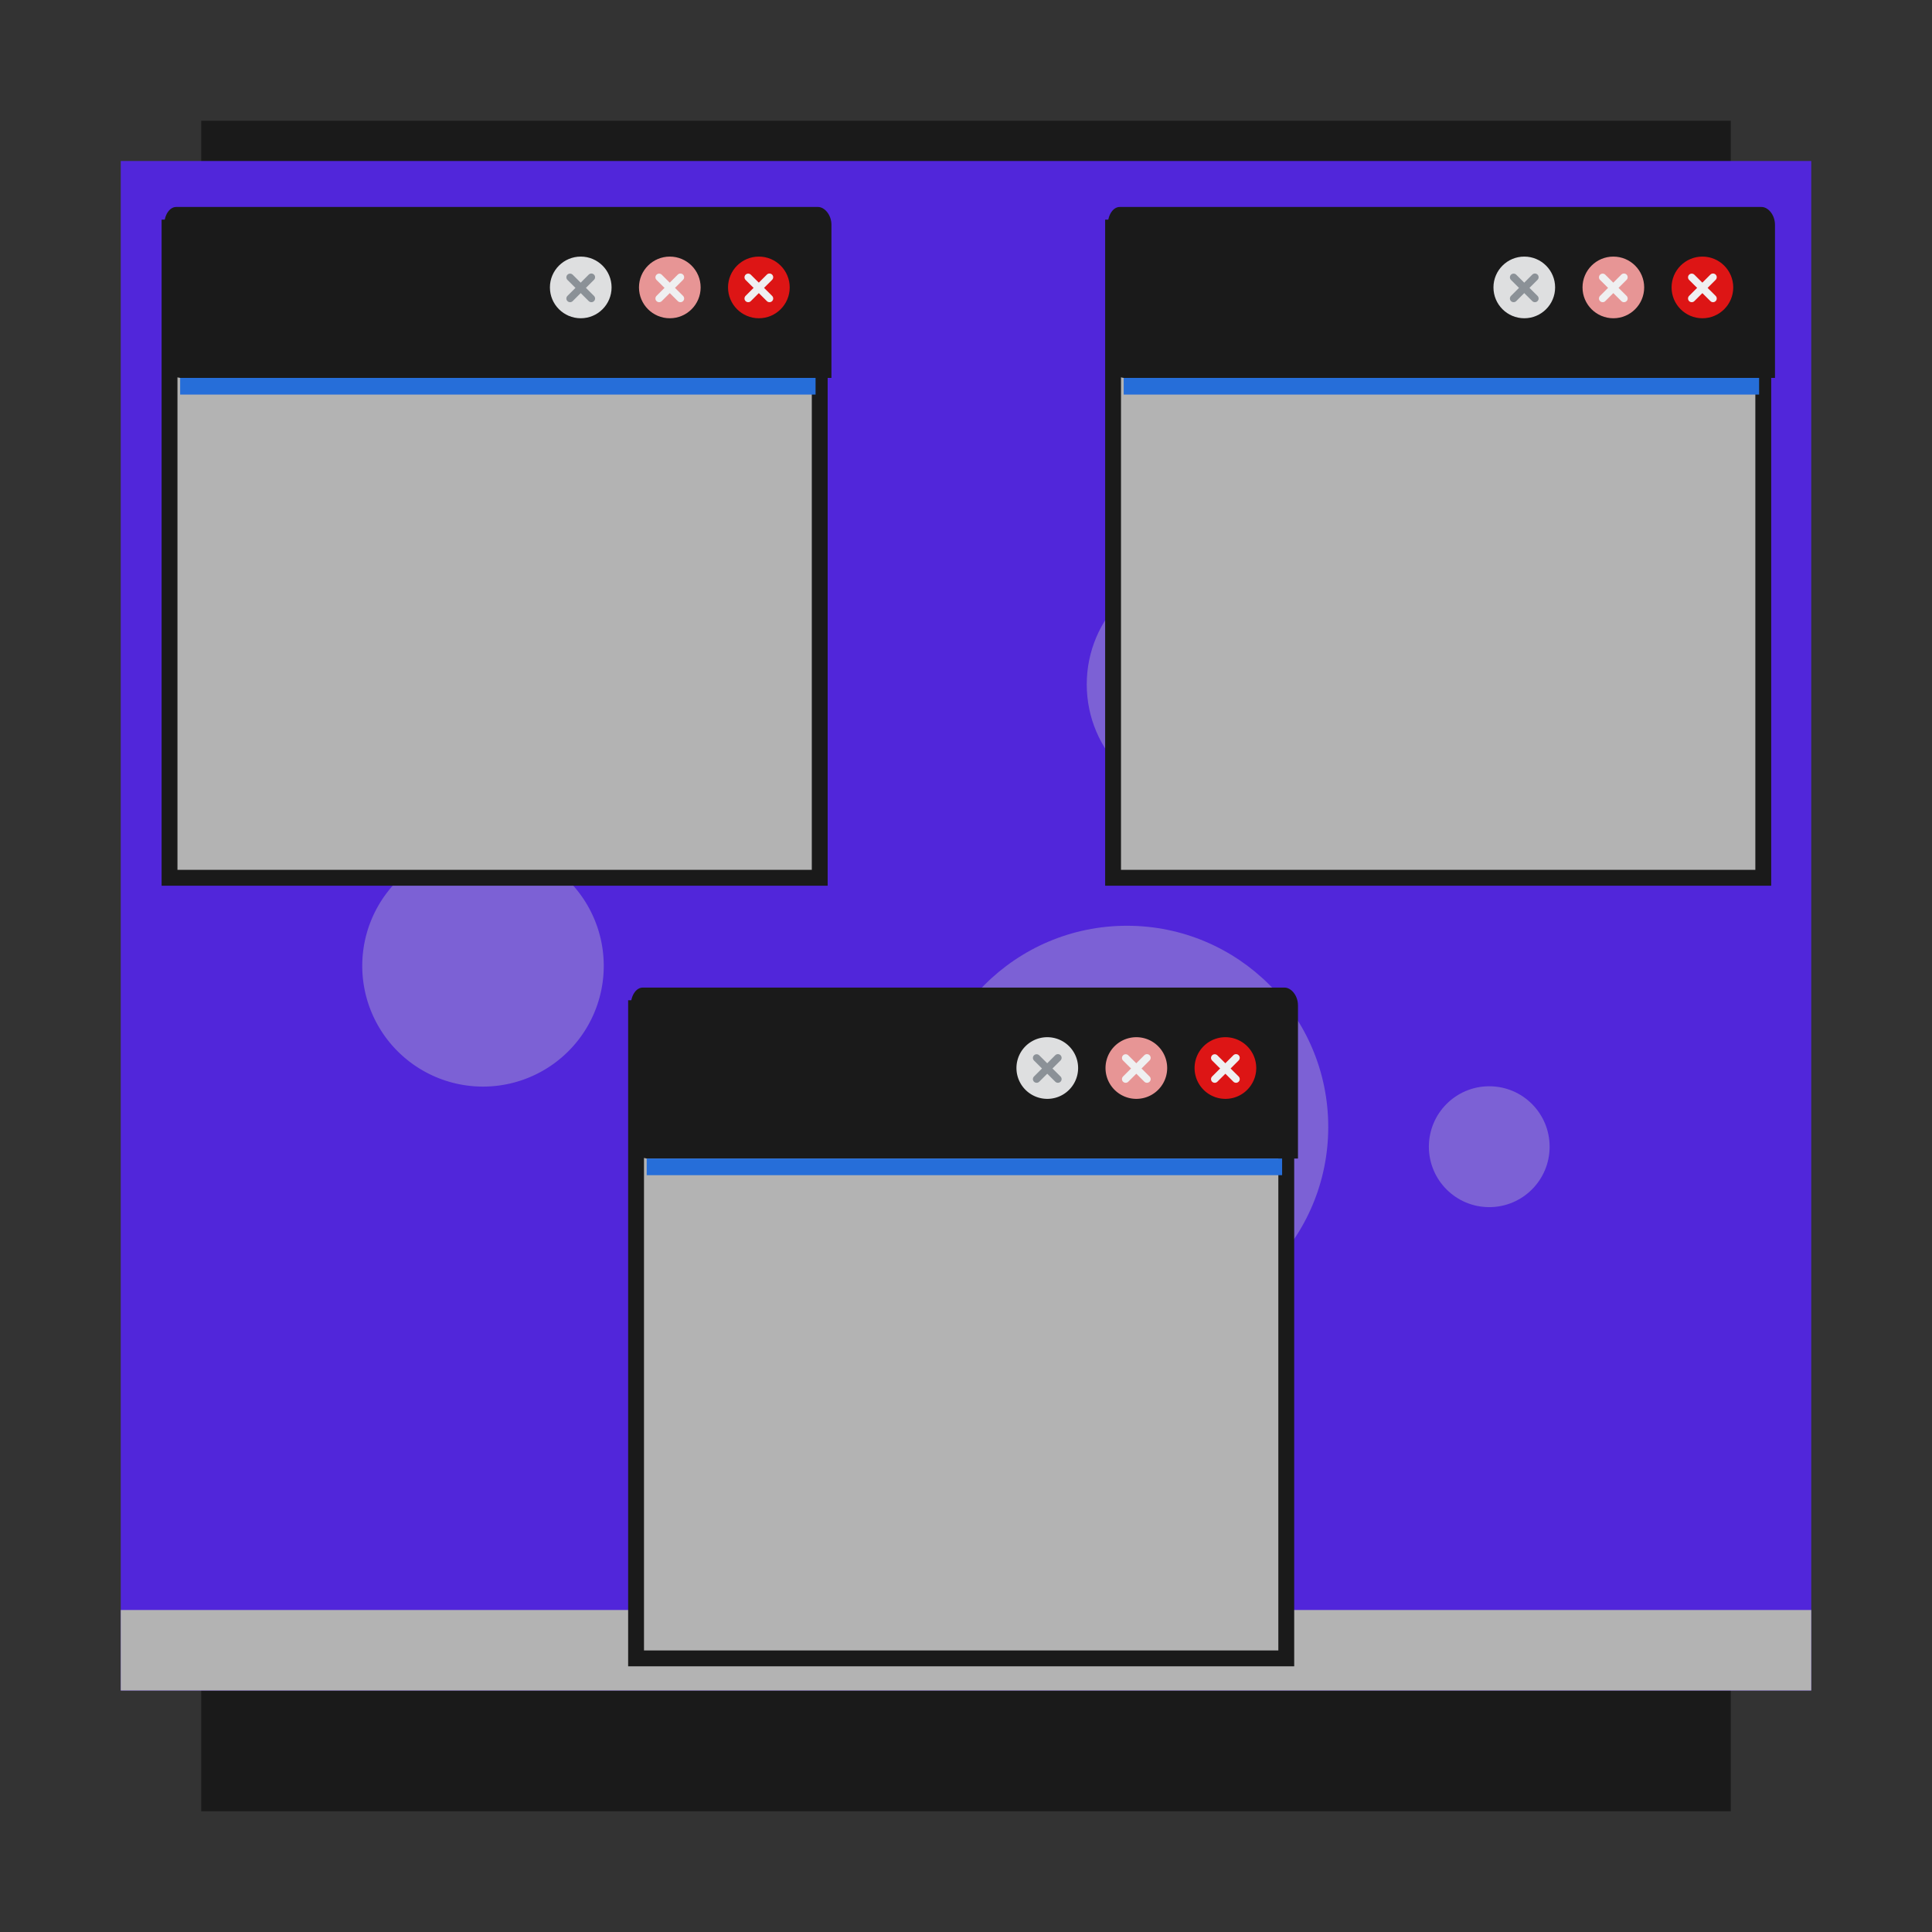 <?xml version="1.0" encoding="UTF-8" standalone="no"?>
<!-- Created with Inkscape (http://www.inkscape.org/) -->

<svg
   xmlns:dc="http://purl.org/dc/elements/1.1/"
   xmlns:cc="http://creativecommons.org/ns#"
   xmlns:rdf="http://www.w3.org/1999/02/22-rdf-syntax-ns#"
   xmlns:svg="http://www.w3.org/2000/svg"
   xmlns="http://www.w3.org/2000/svg"
   xmlns:xlink="http://www.w3.org/1999/xlink"
   xmlns:sodipodi="http://sodipodi.sourceforge.net/DTD/sodipodi-0.dtd"
   xmlns:inkscape="http://www.inkscape.org/namespaces/inkscape"
   width="48px"
   height="48px"
   id="svg3039"
   version="1.1"
   inkscape:version="0.48.5 r10040"
   sodipodi:docname="workspace-switcher-top-left.svg">
  <rect width="100%" height="100%" fill="#333333" stroke="none"/>
  <defs
     id="defs3041">
    <linearGradient
       id="linearGradient3922">
      <stop
         style="stop-color:#1f705f;stop-opacity:1;"
         offset="0"
         id="stop3924" />
      <stop
         style="stop-color:#36c4a8;stop-opacity:1;"
         offset="1"
         id="stop3926" />
    </linearGradient>
    <linearGradient
       id="linearGradient4104">
      <stop
         id="stop4106"
         offset="0"
         style="stop-color:#ffffff;stop-opacity:1;" />
      <stop
         id="stop4108"
         offset="1"
         style="stop-color:#000000;stop-opacity:1;" />
    </linearGradient>
    <linearGradient
       id="linearGradient3938">
      <stop
         style="stop-color:#ed3c3c;stop-opacity:1;"
         offset="0"
         id="stop3940" />
      <stop
         style="stop-color:#bf5f5f;stop-opacity:1;"
         offset="1"
         id="stop3942" />
    </linearGradient>
    <linearGradient
       id="linearGradient3824">
      <stop
         style="stop-color:#ebebeb;stop-opacity:1;"
         offset="0"
         id="stop3826" />
      <stop
         style="stop-color:#bebebe;stop-opacity:1;"
         offset="1"
         id="stop3830" />
    </linearGradient>
    <linearGradient
       id="linearGradient4279">
      <stop
         style="stop-color:#f9f9f9;stop-opacity:1;"
         offset="0"
         id="stop4281" />
      <stop
         id="stop4283"
         offset="0.362"
         style="stop-color:#c4c4c4;stop-opacity:1;" />
      <stop
         style="stop-color:#565656;stop-opacity:1;"
         offset="1"
         id="stop4285" />
    </linearGradient>
    <linearGradient
       id="linearGradient4239">
      <stop
         style="stop-color:#505050;stop-opacity:1;"
         offset="0"
         id="stop4241" />
      <stop
         style="stop-color:#ffffff;stop-opacity:0.154;"
         offset="1"
         id="stop4243" />
    </linearGradient>
    <linearGradient
       id="linearGradient4223">
      <stop
         id="stop4227"
         offset="0"
         style="stop-color:#e9e9e9;stop-opacity:0;" />
      <stop
         style="stop-color:#929292;stop-opacity:1"
         offset="1"
         id="stop4229" />
    </linearGradient>
    <linearGradient
       id="linearGradient4169">
      <stop
         id="stop4171"
         offset="0"
         style="stop-color:#f9f9f9;stop-opacity:1;" />
      <stop
         style="stop-color:#c4c4c4;stop-opacity:1;"
         offset="0.716"
         id="stop4175" />
      <stop
         id="stop4173"
         offset="1"
         style="stop-color:#565656;stop-opacity:1;" />
    </linearGradient>
    <linearGradient
       id="linearGradient4153">
      <stop
         style="stop-color:#ffffff;stop-opacity:1;"
         offset="0"
         id="stop4155" />
      <stop
         style="stop-color:#000000;stop-opacity:1;"
         offset="1"
         id="stop4157" />
    </linearGradient>
    <linearGradient
       id="linearGradient4145">
      <stop
         id="stop4147"
         offset="0"
         style="stop-color:#6b6b6b;stop-opacity:1;" />
      <stop
         id="stop4149"
         offset="1"
         style="stop-color:#464646;stop-opacity:1;" />
    </linearGradient>
    <linearGradient
       id="linearGradient4048">
      <stop
         id="stop4309"
         offset="0"
         style="stop-color:#131313;stop-opacity:1;" />
      <stop
         id="stop4054"
         offset="1"
         style="stop-color:#4c4c4c;stop-opacity:1;" />
    </linearGradient>
    <linearGradient
       id="linearGradient3886">
      <stop
         style="stop-color:#ffffff;stop-opacity:1;"
         offset="0"
         id="stop3888" />
      <stop
         style="stop-color:#c6c6c6;stop-opacity:1;"
         offset="1"
         id="stop3890" />
    </linearGradient>
    <linearGradient
       id="linearGradient3839">
      <stop
         style="stop-color:#85bcc3;stop-opacity:1;"
         offset="0"
         id="stop3841" />
      <stop
         style="stop-color:#0153fa;stop-opacity:1;"
         offset="1"
         id="stop3843" />
    </linearGradient>
    <linearGradient
       y2="17"
       x2="40"
       y1="31"
       x1="54"
       gradientTransform="matrix(0,-1,-1,0,71,73)"
       gradientUnits="userSpaceOnUse"
       id="linearGradient3029"
       xlink:href="#linearGradient4410"
       inkscape:collect="always" />
    <linearGradient
       inkscape:collect="always"
       id="linearGradient4410">
      <stop
         style="stop-color:#383e51;stop-opacity:1"
         offset="0"
         id="stop4412" />
      <stop
         style="stop-color:#655c6f;stop-opacity:0"
         offset="1"
         id="stop4414" />
    </linearGradient>
    <linearGradient
       y2="17"
       x2="40"
       y1="31"
       x1="54"
       gradientTransform="matrix(0,-1,1,0,4,78)"
       gradientUnits="userSpaceOnUse"
       id="linearGradient3028-7"
       xlink:href="#linearGradient4410-0"
       inkscape:collect="always" />
    <linearGradient
       inkscape:collect="always"
       id="linearGradient4410-0">
      <stop
         style="stop-color:#383e51;stop-opacity:1"
         offset="0"
         id="stop4412-9" />
      <stop
         style="stop-color:#655c6f;stop-opacity:0"
         offset="1"
         id="stop4414-1" />
    </linearGradient>
    <radialGradient
       inkscape:collect="always"
       xlink:href="#linearGradient3886-5"
       id="radialGradient3892-5"
       cx="24.062"
       cy="23.872"
       fx="24.062"
       fy="23.872"
       r="17.026"
       gradientTransform="matrix(1,0,0,0.999,0,0.024)"
       gradientUnits="userSpaceOnUse" />
    <linearGradient
       id="linearGradient3886-5">
      <stop
         style="stop-color:#f9f9f9;stop-opacity:1;"
         offset="0"
         id="stop3888-9" />
      <stop
         style="stop-color:#afafaf;stop-opacity:1;"
         offset="1"
         id="stop3890-3" />
    </linearGradient>
    <radialGradient
       inkscape:collect="always"
       xlink:href="#linearGradient4169-1"
       id="radialGradient4099-4"
       cx="26.5"
       cy="23.5"
       fx="26.5"
       fy="23.5"
       r="19.5"
       gradientTransform="matrix(0.947,0,0,0.799,1.395,4.725)"
       gradientUnits="userSpaceOnUse" />
    <linearGradient
       id="linearGradient4169-1">
      <stop
         id="stop4171-2"
         offset="0"
         style="stop-color:#f9f9f9;stop-opacity:1;" />
      <stop
         style="stop-color:#c4c4c4;stop-opacity:1;"
         offset="0.769"
         id="stop4175-4" />
      <stop
         id="stop4173-4"
         offset="1"
         style="stop-color:#565656;stop-opacity:1;" />
    </linearGradient>
    <linearGradient
       inkscape:collect="always"
       xlink:href="#linearGradient4239"
       id="linearGradient4245"
       x1="44"
       y1="28.007"
       x2="57.993"
       y2="13"
       gradientUnits="userSpaceOnUse" />
    <linearGradient
       inkscape:collect="always"
       xlink:href="#linearGradient4223"
       id="linearGradient4249"
       x1="24.643"
       y1="23.494"
       x2="39.496"
       y2="9.403"
       gradientUnits="userSpaceOnUse" />
    <radialGradient
       inkscape:collect="always"
       xlink:href="#linearGradient3886-5"
       id="radialGradient4295"
       cx="44.193"
       cy="25.761"
       fx="44.193"
       fy="25.761"
       r="21.007"
       gradientTransform="translate(0,-4.7400131e-6)"
       gradientUnits="userSpaceOnUse" />
    <linearGradient
       y2="19.774"
       x2="50.593"
       y1="29.239"
       x1="62.956"
       gradientTransform="matrix(0,-1.106,1.106,0,-5.327,93.731)"
       gradientUnits="userSpaceOnUse"
       id="linearGradient4436"
       xlink:href="#linearGradient4410-7"
       inkscape:collect="always" />
    <linearGradient
       inkscape:collect="always"
       id="linearGradient4410-7">
      <stop
         style="stop-color:#383e51;stop-opacity:1"
         offset="0"
         id="stop4412-7" />
      <stop
         style="stop-color:#655c6f;stop-opacity:0"
         offset="1"
         id="stop4414-3" />
    </linearGradient>
    <linearGradient
       id="linearGradient3839-3">
      <stop
         style="stop-color:#85bcc3;stop-opacity:1;"
         offset="0"
         id="stop3841-6" />
      <stop
         style="stop-color:#0153fa;stop-opacity:1;"
         offset="1"
         id="stop3843-8" />
    </linearGradient>
    <linearGradient
       y2="17"
       x2="40"
       y1="28.287"
       x1="51.287"
       gradientTransform="matrix(0,-1.106,1.106,0,-2.274,86.703)"
       gradientUnits="userSpaceOnUse"
       id="linearGradient3028"
       xlink:href="#linearGradient4410-4"
       inkscape:collect="always" />
    <linearGradient
       inkscape:collect="always"
       id="linearGradient4410-4">
      <stop
         style="stop-color:#383e51;stop-opacity:1"
         offset="0"
         id="stop4412-2" />
      <stop
         style="stop-color:#655c6f;stop-opacity:0"
         offset="1"
         id="stop4414-8" />
    </linearGradient>
    <linearGradient
       y2="13.815"
       x2="36.815"
       y1="22.86"
       x1="46.764"
       gradientTransform="matrix(0,-1.106,1.106,0,7.726,68.703)"
       gradientUnits="userSpaceOnUse"
       id="linearGradient3889"
       xlink:href="#linearGradient4410-7-0"
       inkscape:collect="always" />
    <linearGradient
       inkscape:collect="always"
       id="linearGradient4410-7-0">
      <stop
         style="stop-color:#383e51;stop-opacity:1"
         offset="0"
         id="stop4412-95" />
      <stop
         style="stop-color:#655c6f;stop-opacity:0"
         offset="1"
         id="stop4414-9" />
    </linearGradient>
    <linearGradient
       inkscape:collect="always"
       xlink:href="#linearGradient3839-8"
       id="linearGradient3872"
       x1="26"
       y1="11"
       x2="26"
       y2="34"
       gradientUnits="userSpaceOnUse" />
    <linearGradient
       id="linearGradient3839-8">
      <stop
         style="stop-color:#85bcc3;stop-opacity:1;"
         offset="0"
         id="stop3841-5" />
      <stop
         style="stop-color:#3b67c0;stop-opacity:1;"
         offset="1"
         id="stop3843-4" />
    </linearGradient>
    <linearGradient
       id="linearGradient3839-6">
      <stop
         style="stop-color:#72b4d6;stop-opacity:1;"
         offset="0"
         id="stop3841-56" />
      <stop
         style="stop-color:#345fab;stop-opacity:1;"
         offset="1"
         id="stop3843-85" />
    </linearGradient>
    <linearGradient
       inkscape:collect="always"
       xlink:href="#linearGradient3986"
       id="linearGradient3992"
       x1="18.625"
       y1="46.589"
       x2="20.812"
       y2="36.964"
       gradientUnits="userSpaceOnUse" />
    <linearGradient
       inkscape:collect="always"
       id="linearGradient3986">
      <stop
         style="stop-color:#ffffff;stop-opacity:1;"
         offset="0"
         id="stop3988" />
      <stop
         style="stop-color:#ffffff;stop-opacity:0;"
         offset="1"
         id="stop3990" />
    </linearGradient>
    <linearGradient
       inkscape:collect="always"
       xlink:href="#linearGradient3886"
       id="linearGradient3909"
       x1="22.209"
       y1="12.794"
       x2="22.708"
       y2="34.449"
       gradientUnits="userSpaceOnUse"
       gradientTransform="translate(-45.25,-1.875)" />
    <linearGradient
       inkscape:collect="always"
       xlink:href="#linearGradient4145"
       id="linearGradient3870"
       x1="0"
       y1="306.757"
       x2="628.254"
       y2="306.757"
       gradientUnits="userSpaceOnUse" />
    <linearGradient
       inkscape:collect="always"
       xlink:href="#linearGradient4410-4-4"
       id="linearGradient4196-6"
       gradientUnits="userSpaceOnUse"
       gradientTransform="matrix(0,-1.106,1.106,0,-3.462,87.297)"
       x1="51.287"
       y1="28.287"
       x2="40"
       y2="17" />
    <linearGradient
       inkscape:collect="always"
       id="linearGradient4410-4-4">
      <stop
         style="stop-color:#383e51;stop-opacity:1"
         offset="0"
         id="stop4412-2-7" />
      <stop
         style="stop-color:#655c6f;stop-opacity:0"
         offset="1"
         id="stop4414-8-3" />
    </linearGradient>
    <linearGradient
       inkscape:collect="always"
       xlink:href="#linearGradient4145"
       id="linearGradient3984"
       gradientUnits="userSpaceOnUse"
       x1="0"
       y1="306.757"
       x2="628.254"
       y2="306.757" />
    <linearGradient
       inkscape:collect="always"
       xlink:href="#linearGradient4145"
       id="linearGradient3987"
       gradientUnits="userSpaceOnUse"
       x1="0"
       y1="306.757"
       x2="628.254"
       y2="306.757" />
    <linearGradient
       inkscape:collect="always"
       xlink:href="#linearGradient4145"
       id="linearGradient3989"
       gradientUnits="userSpaceOnUse"
       x1="0"
       y1="306.757"
       x2="628.254"
       y2="306.757" />
    <linearGradient
       inkscape:collect="always"
       xlink:href="#linearGradient4410-4-4"
       id="linearGradient3991"
       gradientUnits="userSpaceOnUse"
       gradientTransform="matrix(0,-1.106,1.106,0,-36.74,85.951)"
       x1="61.259"
       y1="25.758"
       x2="41.439"
       y2="20.238" />
    <linearGradient
       inkscape:collect="always"
       xlink:href="#linearGradient4104"
       id="linearGradient3911"
       gradientUnits="userSpaceOnUse"
       gradientTransform="matrix(0.667,0,0,0.838,8,11.618)"
       x1="21"
       y1="38.642"
       x2="19.5"
       y2="5.229" />
    <linearGradient
       inkscape:collect="always"
       xlink:href="#linearGradient4104"
       id="linearGradient3913"
       gradientUnits="userSpaceOnUse"
       x1="17"
       y1="26.743"
       x2="18"
       y2="1.472"
       gradientTransform="matrix(1,0,0,0.95,0,8.602)" />
    <linearGradient
       inkscape:collect="always"
       xlink:href="#linearGradient4410-4-4"
       id="linearGradient3916"
       gradientUnits="userSpaceOnUse"
       gradientTransform="matrix(0,-1.05,1.106,0,9.383,71.587)"
       x1="51.034"
       y1="27.692"
       x2="41.51"
       y2="14.125" />
    <linearGradient
       inkscape:collect="always"
       xlink:href="#linearGradient4145"
       id="linearGradient3910"
       x1="21"
       y1="23"
       x2="20"
       y2="41"
       gradientUnits="userSpaceOnUse" />
    <linearGradient
       inkscape:collect="always"
       xlink:href="#linearGradient4279"
       id="linearGradient3874"
       x1="14"
       y1="17"
       x2="14"
       y2="40"
       gradientUnits="userSpaceOnUse" />
    <linearGradient
       inkscape:collect="always"
       xlink:href="#linearGradient3839-6"
       id="linearGradient3908"
       x1="18"
       y1="34.5"
       x2="25"
       y2="35"
       gradientUnits="userSpaceOnUse" />
    <linearGradient
       inkscape:collect="always"
       xlink:href="#linearGradient3922"
       id="linearGradient4001"
       gradientUnits="userSpaceOnUse"
       x1="15"
       y1="20"
       x2="22"
       y2="20"
       gradientTransform="translate(-1,-4)" />
    <linearGradient
       inkscape:collect="always"
       xlink:href="#linearGradient3886-5"
       id="linearGradient4010"
       x1="37"
       y1="21"
       x2="31"
       y2="30"
       gradientUnits="userSpaceOnUse" />
    <linearGradient
       inkscape:collect="always"
       xlink:href="#linearGradient4239-9"
       id="linearGradient4245-2"
       x1="44"
       y1="28.007"
       x2="57.993"
       y2="13"
       gradientUnits="userSpaceOnUse" />
    <linearGradient
       id="linearGradient4239-9">
      <stop
         style="stop-color:#505050;stop-opacity:1;"
         offset="0"
         id="stop4241-9" />
      <stop
         style="stop-color:#ffffff;stop-opacity:0.154;"
         offset="1"
         id="stop4243-7" />
    </linearGradient>
    <linearGradient
       inkscape:collect="always"
       xlink:href="#linearGradient3839-6-8"
       id="linearGradient3908-4"
       x1="18"
       y1="34.5"
       x2="25"
       y2="35"
       gradientUnits="userSpaceOnUse" />
    <linearGradient
       id="linearGradient3839-6-8">
      <stop
         style="stop-color:#72b4d6;stop-opacity:1;"
         offset="0"
         id="stop3841-56-0" />
      <stop
         style="stop-color:#345fab;stop-opacity:1;"
         offset="1"
         id="stop3843-85-6" />
    </linearGradient>
    <linearGradient
       inkscape:collect="always"
       xlink:href="#linearGradient4239-9"
       id="linearGradient3384"
       gradientUnits="userSpaceOnUse"
       x1="44"
       y1="28.007"
       x2="57.993"
       y2="13" />
    <linearGradient
       inkscape:collect="always"
       xlink:href="#linearGradient3839-6-8"
       id="linearGradient3386"
       gradientUnits="userSpaceOnUse"
       x1="18"
       y1="34.5"
       x2="25"
       y2="35" />
    <linearGradient
       inkscape:collect="always"
       xlink:href="#linearGradient4239-9"
       id="linearGradient3464"
       gradientUnits="userSpaceOnUse"
       x1="44"
       y1="28.007"
       x2="57.993"
       y2="13" />
    <linearGradient
       inkscape:collect="always"
       xlink:href="#linearGradient3839-6-8"
       id="linearGradient3466"
       gradientUnits="userSpaceOnUse"
       x1="18"
       y1="34.5"
       x2="25"
       y2="35" />
    <linearGradient
       inkscape:collect="always"
       xlink:href="#linearGradient4239-9"
       id="linearGradient3239"
       gradientUnits="userSpaceOnUse"
       x1="44"
       y1="28.007"
       x2="57.993"
       y2="13" />
    <linearGradient
       inkscape:collect="always"
       xlink:href="#linearGradient3839-6-8"
       id="linearGradient3241"
       gradientUnits="userSpaceOnUse"
       x1="18"
       y1="34.5"
       x2="25"
       y2="35" />
    <linearGradient
       inkscape:collect="always"
       xlink:href="#linearGradient4239-9"
       id="linearGradient3319"
       gradientUnits="userSpaceOnUse"
       x1="44"
       y1="28.007"
       x2="57.993"
       y2="13" />
    <linearGradient
       inkscape:collect="always"
       xlink:href="#linearGradient3839-6-8"
       id="linearGradient3321"
       gradientUnits="userSpaceOnUse"
       x1="18"
       y1="34.5"
       x2="25"
       y2="35" />
  </defs>
  <sodipodi:namedview
     id="base"
     pagecolor="#ffffff"
     bordercolor="#666666"
     borderopacity="1.0"
     inkscape:pageopacity="0.0"
     inkscape:pageshadow="2"
     inkscape:zoom="5.6568545"
     inkscape:cx="59.783705"
     inkscape:cy="27.476043"
     inkscape:current-layer="layer1"
     showgrid="true"
     inkscape:grid-bbox="true"
     inkscape:document-units="px"
     showguides="false"
     inkscape:guide-bbox="true"
     inkscape:window-width="1366"
     inkscape:window-height="698"
     inkscape:window-x="-4"
     inkscape:window-y="-5"
     inkscape:window-maximized="1"
     inkscape:snap-global="true">
    <inkscape:grid
       type="xygrid"
       id="grid3047"
       empspacing="5"
       visible="true"
       enabled="true"
       snapvisiblegridlinesonly="true" />
    <sodipodi:guide
       orientation="1,0"
       position="3,4"
       id="guide3051" />
    <sodipodi:guide
       orientation="1,0"
       position="45,4"
       id="guide3053" />
    <sodipodi:guide
       orientation="0,1"
       position="-2,45"
       id="guide3055" />
    <sodipodi:guide
       orientation="0,1"
       position="2,3"
       id="guide3057" />
    <sodipodi:guide
       orientation="1,0"
       position="24,31"
       id="guide3059" />
    <sodipodi:guide
       orientation="0,1"
       position="10,24"
       id="guide3061" />
    <sodipodi:guide
       orientation="1,0"
       position="24,0"
       id="guide4090" />
  </sodipodi:namedview>
  <g
     id="layer1"
     inkscape:label="Layer 1"
     inkscape:groupmode="layer">
    <g
       id="g4086">
      <g
         style="fill:url(#linearGradient4245);fill-opacity:1"
         transform="translate(-92.993,0)"
         id="g4214" />
      <rect
         rx="0"
         ry="0"
         y="3"
         x="5"
         height="42"
         width="38"
         id="rect3100"
         style="fill:#1a1a1a;fill-opacity:1;stroke:none" />
      <rect
         style="fill:#5126da;fill-opacity:1;stroke:none"
         id="rect3881"
         width="42"
         height="38"
         x="3"
         y="4"
         ry="0"
         rx="0" />
      <g
         transform="translate(-1,-4)"
         id="g3884" />
      <g
         transform="translate(2,-4)"
         id="g3888" />
      <g
         style="fill:url(#linearGradient3908);fill-opacity:1"
         transform="translate(5,-6)"
         id="g3892" />
      <rect
         y="40"
         x="3"
         height="2"
         width="42"
         id="rect3129"
         style="fill:#b3b3b3;fill-opacity:1;stroke:none" />
      <g
         transform="matrix(1,0,0,-1,-4,48)"
         id="g4062">
        <path
           d="m 15,13 c 0,2.761 -2.239,5 -5,5 -2.761,0 -5,-2.239 -5,-5 0,-2.761 2.239,-5 5,-5 2.761,0 5,2.239 5,5 z"
           sodipodi:ry="5"
           sodipodi:rx="5"
           sodipodi:cy="13"
           sodipodi:cx="10"
           id="path4056"
           style="fill:#cccccc;fill-opacity:0.353;stroke:none"
           sodipodi:type="arc"
           transform="translate(22,7)" />
        <path
           transform="matrix(1.5,0,0,0.857,14.5,10.857)"
           d="m 15,23.5 c 0,1.933 -0.895,3.5 -2,3.5 -1.105,0 -2,-1.567 -2,-3.5 0,-1.933 0.895,-3.5 2,-3.5 1.105,0 2,1.567 2,3.5 z"
           sodipodi:ry="3.5"
           sodipodi:rx="2"
           sodipodi:cy="23.5"
           sodipodi:cx="13"
           id="path4058"
           style="fill:#cccccc;fill-opacity:0.353;stroke:none"
           sodipodi:type="arc" />
        <path
           sodipodi:type="arc"
           style="fill:#cccccc;fill-opacity:0.353;stroke:none"
           id="path4060"
           sodipodi:cx="13"
           sodipodi:cy="23.5"
           sodipodi:rx="2"
           sodipodi:ry="3.5"
           d="m 15,23.5 c 0,1.933 -0.895,3.5 -2,3.5 -1.105,0 -2,-1.567 -2,-3.5 0,-1.933 0.895,-3.5 2,-3.5 1.105,0 2,1.567 2,3.5 z"
           transform="matrix(0.75,0,0,0.429,31.25,9.429)" />
      </g>
      <g
         style="fill:#e6e6e6"
         transform="matrix(1.368,0,0,1.368,-22.161,-12.211)"
         id="g4035">
        <g
           style="fill:#e6e6e6;fill-opacity:0.18"
           id="g4012"
           transform="translate(-0.5,1)" />
        <g
           id="g3997"
           style="fill:#e6e6e6;fill-opacity:1" />
      </g>
      <path
         d="M 15,13 A 5,5 0 1 1 5,13 5,5 0 1 1 15,13 z"
         sodipodi:ry="5"
         sodipodi:rx="5"
         sodipodi:cy="13"
         sodipodi:cx="10"
         id="path4045"
         style="fill:#cccccc;fill-opacity:0.353;stroke:none"
         sodipodi:type="arc" />
      <path
         transform="matrix(1.5,0,0,0.857,-7.5,3.857)"
         d="m 15,23.5 a 2,3.5 0 1 1 -4,0 2,3.5 0 1 1 4,0 z"
         sodipodi:ry="3.5"
         sodipodi:rx="2"
         sodipodi:cy="23.5"
         sodipodi:cx="13"
         id="path4047"
         style="fill:#cccccc;fill-opacity:0.353;stroke:none"
         sodipodi:type="arc" />
      <path
         sodipodi:type="arc"
         style="fill:#cccccc;fill-opacity:0.353;stroke:none"
         id="path4054"
         sodipodi:cx="13"
         sodipodi:cy="23.5"
         sodipodi:rx="2"
         sodipodi:ry="3.5"
         d="m 15,23.5 a 2,3.5 0 1 1 -4,0 2,3.5 0 1 1 4,0 z"
         transform="matrix(0.75,0,0,0.429,9.25,2.429)" />
    </g>
    <g
       transform="matrix(0.394,0,0,0.394,2.833,4.275)"
       id="g3167">
      <g
         style="fill:url(#linearGradient4245-2);fill-opacity:1"
         transform="translate(-92.993,0)"
         id="g4214-2" />
      <rect
         rx="0"
         ry="0"
         y="3"
         x="3"
         height="42"
         width="42"
         id="rect3100-9"
         style="fill:#1a1a1a;fill-opacity:1;stroke:none" />
      <rect
         style="fill:#b3b3b3;fill-opacity:1;stroke:none"
         id="rect3881-6"
         width="40"
         height="40"
         x="4"
         y="4"
         ry="0"
         rx="0" />
      <g
         transform="translate(-1,-4)"
         id="g3884-0" />
      <g
         transform="translate(2,-4)"
         id="g3888-4" />
      <g
         style="fill:url(#linearGradient3908-4);fill-opacity:1"
         transform="translate(5,-6)"
         id="g3892-9" />
      <g
         inkscape:label="#g4576"
         transform="matrix(0.23,0,0,0.378,-96.039,-94.677)"
         id="decoration-top">
        <path
           sodipodi:nodetypes="ssccccccccccccccsscccccccs"
           inkscape:connector-curvature="0"
           id="rect4580"
           transform="matrix(4.355,0,0,2.645,418.27,250.421)"
           d="M 3.75,2.219 C 3.34,2.219 3,2.713 3,3.344 L 3,9 3,11.656 3,12.812 4,13 l 1,0 3,0 1,0 31,0 1,0 1.938,0 1.219,0 0.844,10e-7 0,-1.344 0,-2.656 0,-5.656 c 0,-0.631 -0.434,-1.125 -0.844,-1.125 l -0.25,0 -0.219,0 -2.688,0 -1,0 -32,0 -3.781,0 -0.219,0 z"
           style="fill:#1a1a1a;fill-opacity:1;stroke:none" />
        <rect
           transform="matrix(0,-1,-1,0,0,0)"
           style="fill:#266ed9;fill-opacity:1;stroke:none"
           id="rect4582-9-6-0"
           width="2.781"
           height="174.208"
           x="-287.586"
           y="-609.899" />
      </g>
      <g
         inkscape:label="#g4584"
         transform="matrix(0.247,0,0,0.378,-106.231,-95.433)"
         id="decoration-topleft" />
      <g
         inkscape:label="#g4596"
         transform="matrix(0.247,0,0,0.378,-106.231,-94.677)"
         id="decoration-topright">
        <g
           id="g4598"
           transform="matrix(1,0,0,-0.47,354.469,377.815)" />
      </g>
      <g
         transform="matrix(0.216,0,0,0.216,27.651,4.479)"
         id="g4098">
        <g
           inkscape:label="#g3087"
           transform="matrix(1.3,0,0,1.3,14.653,23.376)"
           id="inactive-center">
          <rect
             style="opacity:0.001;fill:#3daee9;fill-opacity:1;stroke:none"
             id="rect3064"
             width="20"
             height="20"
             x="-15.118"
             y="-17.982" />
          <g
             transform="translate(-1807.952,-341.874)"
             id="g3066"
             inkscape:transform-center-x="-5.671095"
             inkscape:transform-center-y="-0.049514946">
            <g
               style="stroke:#eff0ff;stroke-width:4.033;stroke-miterlimit:4;stroke-opacity:1;stroke-dasharray:none"
               transform="matrix(0.603,0,0,0.6,2031.571,161.384)"
               id="g3068" />
          </g>
          <path
             transform="matrix(0.745,0,0,0.745,-14.62,-13.243)"
             d="m 22.293,7 c 0,5.132 -4.161,9.293 -9.293,9.293 -5.132,0 -9.293,-4.161 -9.293,-9.293 0,-5.132 4.161,-9.293 9.293,-9.293 5.132,0 9.293,4.161 9.293,9.293 z"
             sodipodi:ry="9.2928934"
             sodipodi:rx="9.2928934"
             sodipodi:cy="7"
             sodipodi:cx="13"
             id="path3070"
             style="opacity:0.921;fill:#eff0f1;fill-opacity:1;stroke:none"
             sodipodi:type="arc" />
          <g
             style="stroke:#8b9197;stroke-width:4.042;stroke-miterlimit:4;stroke-opacity:1;stroke-dasharray:none"
             transform="matrix(0.412,0,0,0.41,151.429,-125.774)"
             id="g3072">
            <path
               style="fill:none;stroke:#8b9197;stroke-width:4.042;stroke-linecap:round;stroke-linejoin:miter;stroke-miterlimit:4;stroke-opacity:1;stroke-dasharray:none"
               d="m -385.342,281.647 11.606,11.606"
               id="path3074"
               inkscape:connector-curvature="0" />
            <path
               inkscape:connector-curvature="0"
               id="path3076"
               d="m -373.74,281.595 -11.6,11.654"
               style="fill:none;stroke:#8b9197;stroke-width:4.05;stroke-linecap:round;stroke-linejoin:miter;stroke-miterlimit:4;stroke-opacity:1;stroke-dasharray:none" />
          </g>
        </g>
        <g
           inkscape:label="#g3087"
           transform="matrix(1.3,0,0,1.3,66.653,23.376)"
           id="pressed-inactive-center">
          <rect
             style="opacity:0.001;fill:#3daee9;fill-opacity:1;stroke:none"
             id="rect3096"
             width="20"
             height="20"
             x="-15.118"
             y="-17.982" />
          <g
             transform="translate(-1807.952,-341.874)"
             id="g3098"
             inkscape:transform-center-x="-5.671095"
             inkscape:transform-center-y="-0.049514946">
            <g
               style="stroke:#eff0ff;stroke-width:4.033;stroke-miterlimit:4;stroke-opacity:1;stroke-dasharray:none"
               transform="matrix(0.603,0,0,0.6,2031.571,161.384)"
               id="g3100" />
          </g>
          <path
             transform="matrix(0.745,0,0,0.745,-14.62,-13.243)"
             d="m 22.293,7 c 0,5.132 -4.161,9.293 -9.293,9.293 -5.132,0 -9.293,-4.161 -9.293,-9.293 0,-5.132 4.161,-9.293 9.293,-9.293 5.132,0 9.293,4.161 9.293,9.293 z"
             sodipodi:ry="9.2928934"
             sodipodi:rx="9.2928934"
             sodipodi:cy="7"
             sodipodi:cx="13"
             id="path3102"
             style="opacity:0.921;fill:#ed1515;fill-opacity:1;stroke:none"
             sodipodi:type="arc" />
          <g
             style="stroke:#eff0f1;stroke-width:4.042;stroke-miterlimit:4;stroke-opacity:1;stroke-dasharray:none"
             transform="matrix(0.412,0,0,0.41,151.429,-125.774)"
             id="g3104">
            <path
               style="fill:none;stroke:#eff0f1;stroke-width:4.042;stroke-linecap:round;stroke-linejoin:miter;stroke-miterlimit:4;stroke-opacity:1;stroke-dasharray:none"
               d="m -385.342,281.647 11.606,11.606"
               id="path3106"
               inkscape:connector-curvature="0" />
            <path
               inkscape:connector-curvature="0"
               id="path3108"
               d="m -373.74,281.595 -11.6,11.654"
               style="fill:none;stroke:#eff0f1;stroke-width:4.05;stroke-linecap:round;stroke-linejoin:miter;stroke-miterlimit:4;stroke-opacity:1;stroke-dasharray:none" />
          </g>
        </g>
        <g
           id="hover-inactive-center"
           transform="matrix(1.3,0,0,1.3,40.653,23.376)"
           inkscape:label="#g3087">
          <rect
             y="-17.982"
             x="-15.118"
             height="20"
             width="20"
             id="rect3873"
             style="opacity:0.001;fill:#3daee9;fill-opacity:1;stroke:none" />
          <g
             inkscape:transform-center-y="-0.049514946"
             inkscape:transform-center-x="-5.671095"
             id="g3875"
             transform="translate(-1807.952,-341.874)">
            <g
               id="g3877"
               transform="matrix(0.603,0,0,0.6,2031.571,161.384)"
               style="stroke:#eff0ff;stroke-width:4.033;stroke-miterlimit:4;stroke-opacity:1;stroke-dasharray:none" />
          </g>
          <path
             sodipodi:type="arc"
             style="opacity:0.921;fill:#f89f9f;fill-opacity:1;stroke:none"
             id="path3879"
             sodipodi:cx="13"
             sodipodi:cy="7"
             sodipodi:rx="9.2928934"
             sodipodi:ry="9.2928934"
             d="m 22.293,7 c 0,5.132 -4.161,9.293 -9.293,9.293 -5.132,0 -9.293,-4.161 -9.293,-9.293 0,-5.132 4.161,-9.293 9.293,-9.293 5.132,0 9.293,4.161 9.293,9.293 z"
             transform="matrix(0.745,0,0,0.745,-14.62,-13.243)" />
          <g
             id="g3881"
             transform="matrix(0.412,0,0,0.41,151.429,-125.774)"
             style="stroke:#eff0f1;stroke-width:4.042;stroke-miterlimit:4;stroke-opacity:1;stroke-dasharray:none">
            <path
               inkscape:connector-curvature="0"
               id="path3883"
               d="m -385.342,281.647 11.606,11.606"
               style="fill:none;stroke:#eff0f1;stroke-width:4.042;stroke-linecap:round;stroke-linejoin:miter;stroke-miterlimit:4;stroke-opacity:1;stroke-dasharray:none" />
            <path
               style="fill:none;stroke:#eff0f1;stroke-width:4.05;stroke-linecap:round;stroke-linejoin:miter;stroke-miterlimit:4;stroke-opacity:1;stroke-dasharray:none"
               d="m -373.74,281.595 -11.6,11.654"
               id="path3885"
               inkscape:connector-curvature="0" />
          </g>
        </g>
      </g>
    </g>
    <g
       id="g3163"
       transform="matrix(0.394,0,0,0.394,26.275,4.275)">
      <g
         id="g3165"
         transform="translate(-92.993,0)"
         style="fill:url(#linearGradient3239);fill-opacity:1" />
      <rect
         style="fill:#1a1a1a;fill-opacity:1;stroke:none"
         id="rect3167"
         width="42"
         height="42"
         x="3"
         y="3"
         ry="0"
         rx="0" />
      <rect
         rx="0"
         ry="0"
         y="4"
         x="4"
         height="40"
         width="40"
         id="rect3169"
         style="fill:#b3b3b3;fill-opacity:1;stroke:none" />
      <g
         id="g3171"
         transform="translate(-1,-4)" />
      <g
         id="g3173"
         transform="translate(2,-4)" />
      <g
         id="g3175"
         transform="translate(5,-6)"
         style="fill:url(#linearGradient3241);fill-opacity:1" />
      <g
         id="g3177"
         transform="matrix(0.23,0,0,0.378,-96.039,-94.677)"
         inkscape:label="#g4576">
        <path
           style="fill:#1a1a1a;fill-opacity:1;stroke:none"
           d="M 3.75,2.219 C 3.34,2.219 3,2.713 3,3.344 L 3,9 3,11.656 3,12.812 4,13 l 1,0 3,0 1,0 31,0 1,0 1.938,0 1.219,0 0.844,10e-7 0,-1.344 0,-2.656 0,-5.656 c 0,-0.631 -0.434,-1.125 -0.844,-1.125 l -0.25,0 -0.219,0 -2.688,0 -1,0 -32,0 -3.781,0 -0.219,0 z"
           transform="matrix(4.355,0,0,2.645,418.27,250.421)"
           id="path3179"
           inkscape:connector-curvature="0"
           sodipodi:nodetypes="ssccccccccccccccsscccccccs" />
        <rect
           y="-609.899"
           x="-287.586"
           height="174.208"
           width="2.781"
           id="rect3181"
           style="fill:#266ed9;fill-opacity:1;stroke:none"
           transform="matrix(0,-1,-1,0,0,0)" />
      </g>
      <g
         id="g3183"
         transform="matrix(0.247,0,0,0.378,-106.231,-95.433)"
         inkscape:label="#g4584" />
      <g
         id="g3185"
         transform="matrix(0.247,0,0,0.378,-106.231,-94.677)"
         inkscape:label="#g4596">
        <g
           transform="matrix(1,0,0,-0.47,354.469,377.815)"
           id="g3187" />
      </g>
      <g
         id="g3189"
         transform="matrix(0.216,0,0,0.216,27.651,4.479)">
        <g
           id="g3191"
           transform="matrix(1.3,0,0,1.3,14.653,23.376)"
           inkscape:label="#g3087">
          <rect
             y="-17.982"
             x="-15.118"
             height="20"
             width="20"
             id="rect3193"
             style="opacity:0.001;fill:#3daee9;fill-opacity:1;stroke:none" />
          <g
             inkscape:transform-center-y="-0.049514946"
             inkscape:transform-center-x="-5.671095"
             id="g3195"
             transform="translate(-1807.952,-341.874)">
            <g
               id="g3197"
               transform="matrix(0.603,0,0,0.6,2031.571,161.384)"
               style="stroke:#eff0ff;stroke-width:4.033;stroke-miterlimit:4;stroke-opacity:1;stroke-dasharray:none" />
          </g>
          <path
             sodipodi:type="arc"
             style="opacity:0.921;fill:#eff0f1;fill-opacity:1;stroke:none"
             id="path3199"
             sodipodi:cx="13"
             sodipodi:cy="7"
             sodipodi:rx="9.2928934"
             sodipodi:ry="9.2928934"
             d="m 22.293,7 c 0,5.132 -4.161,9.293 -9.293,9.293 -5.132,0 -9.293,-4.161 -9.293,-9.293 0,-5.132 4.161,-9.293 9.293,-9.293 5.132,0 9.293,4.161 9.293,9.293 z"
             transform="matrix(0.745,0,0,0.745,-14.62,-13.243)" />
          <g
             id="g3201"
             transform="matrix(0.412,0,0,0.41,151.429,-125.774)"
             style="stroke:#8b9197;stroke-width:4.042;stroke-miterlimit:4;stroke-opacity:1;stroke-dasharray:none">
            <path
               inkscape:connector-curvature="0"
               id="path3203"
               d="m -385.342,281.647 11.606,11.606"
               style="fill:none;stroke:#8b9197;stroke-width:4.042;stroke-linecap:round;stroke-linejoin:miter;stroke-miterlimit:4;stroke-opacity:1;stroke-dasharray:none" />
            <path
               style="fill:none;stroke:#8b9197;stroke-width:4.05;stroke-linecap:round;stroke-linejoin:miter;stroke-miterlimit:4;stroke-opacity:1;stroke-dasharray:none"
               d="m -373.74,281.595 -11.6,11.654"
               id="path3205"
               inkscape:connector-curvature="0" />
          </g>
        </g>
        <g
           id="g3207"
           transform="matrix(1.3,0,0,1.3,66.653,23.376)"
           inkscape:label="#g3087">
          <rect
             y="-17.982"
             x="-15.118"
             height="20"
             width="20"
             id="rect3209"
             style="opacity:0.001;fill:#3daee9;fill-opacity:1;stroke:none" />
          <g
             inkscape:transform-center-y="-0.049514946"
             inkscape:transform-center-x="-5.671095"
             id="g3211"
             transform="translate(-1807.952,-341.874)">
            <g
               id="g3213"
               transform="matrix(0.603,0,0,0.6,2031.571,161.384)"
               style="stroke:#eff0ff;stroke-width:4.033;stroke-miterlimit:4;stroke-opacity:1;stroke-dasharray:none" />
          </g>
          <path
             sodipodi:type="arc"
             style="opacity:0.921;fill:#ed1515;fill-opacity:1;stroke:none"
             id="path3215"
             sodipodi:cx="13"
             sodipodi:cy="7"
             sodipodi:rx="9.2928934"
             sodipodi:ry="9.2928934"
             d="m 22.293,7 c 0,5.132 -4.161,9.293 -9.293,9.293 -5.132,0 -9.293,-4.161 -9.293,-9.293 0,-5.132 4.161,-9.293 9.293,-9.293 5.132,0 9.293,4.161 9.293,9.293 z"
             transform="matrix(0.745,0,0,0.745,-14.62,-13.243)" />
          <g
             id="g3217"
             transform="matrix(0.412,0,0,0.41,151.429,-125.774)"
             style="stroke:#eff0f1;stroke-width:4.042;stroke-miterlimit:4;stroke-opacity:1;stroke-dasharray:none">
            <path
               inkscape:connector-curvature="0"
               id="path3219"
               d="m -385.342,281.647 11.606,11.606"
               style="fill:none;stroke:#eff0f1;stroke-width:4.042;stroke-linecap:round;stroke-linejoin:miter;stroke-miterlimit:4;stroke-opacity:1;stroke-dasharray:none" />
            <path
               style="fill:none;stroke:#eff0f1;stroke-width:4.05;stroke-linecap:round;stroke-linejoin:miter;stroke-miterlimit:4;stroke-opacity:1;stroke-dasharray:none"
               d="m -373.74,281.595 -11.6,11.654"
               id="path3221"
               inkscape:connector-curvature="0" />
          </g>
        </g>
        <g
           inkscape:label="#g3087"
           transform="matrix(1.3,0,0,1.3,40.653,23.376)"
           id="g3223">
          <rect
             style="opacity:0.001;fill:#3daee9;fill-opacity:1;stroke:none"
             id="rect3225"
             width="20"
             height="20"
             x="-15.118"
             y="-17.982" />
          <g
             transform="translate(-1807.952,-341.874)"
             id="g3227"
             inkscape:transform-center-x="-5.671095"
             inkscape:transform-center-y="-0.049514946">
            <g
               style="stroke:#eff0ff;stroke-width:4.033;stroke-miterlimit:4;stroke-opacity:1;stroke-dasharray:none"
               transform="matrix(0.603,0,0,0.6,2031.571,161.384)"
               id="g3229" />
          </g>
          <path
             transform="matrix(0.745,0,0,0.745,-14.62,-13.243)"
             d="m 22.293,7 c 0,5.132 -4.161,9.293 -9.293,9.293 -5.132,0 -9.293,-4.161 -9.293,-9.293 0,-5.132 4.161,-9.293 9.293,-9.293 5.132,0 9.293,4.161 9.293,9.293 z"
             sodipodi:ry="9.2928934"
             sodipodi:rx="9.2928934"
             sodipodi:cy="7"
             sodipodi:cx="13"
             id="path3231"
             style="opacity:0.921;fill:#f89f9f;fill-opacity:1;stroke:none"
             sodipodi:type="arc" />
          <g
             style="stroke:#eff0f1;stroke-width:4.042;stroke-miterlimit:4;stroke-opacity:1;stroke-dasharray:none"
             transform="matrix(0.412,0,0,0.41,151.429,-125.774)"
             id="g3233">
            <path
               style="fill:none;stroke:#eff0f1;stroke-width:4.042;stroke-linecap:round;stroke-linejoin:miter;stroke-miterlimit:4;stroke-opacity:1;stroke-dasharray:none"
               d="m -385.342,281.647 11.606,11.606"
               id="path3235"
               inkscape:connector-curvature="0" />
            <path
               inkscape:connector-curvature="0"
               id="path3237"
               d="m -373.74,281.595 -11.6,11.654"
               style="fill:none;stroke:#eff0f1;stroke-width:4.05;stroke-linecap:round;stroke-linejoin:miter;stroke-miterlimit:4;stroke-opacity:1;stroke-dasharray:none" />
          </g>
        </g>
      </g>
    </g>
    <g
       transform="matrix(0.394,0,0,0.394,14.424,23.669)"
       id="g3243">
      <g
         style="fill:url(#linearGradient3319);fill-opacity:1"
         transform="translate(-92.993,0)"
         id="g3245" />
      <rect
         rx="0"
         ry="0"
         y="3"
         x="3"
         height="42"
         width="42"
         id="rect3247"
         style="fill:#1a1a1a;fill-opacity:1;stroke:none" />
      <rect
         style="fill:#b3b3b3;fill-opacity:1;stroke:none"
         id="rect3249"
         width="40"
         height="40"
         x="4"
         y="4"
         ry="0"
         rx="0" />
      <g
         transform="translate(-1,-4)"
         id="g3251" />
      <g
         transform="translate(2,-4)"
         id="g3253" />
      <g
         style="fill:url(#linearGradient3321);fill-opacity:1"
         transform="translate(5,-6)"
         id="g3255" />
      <g
         inkscape:label="#g4576"
         transform="matrix(0.23,0,0,0.378,-96.039,-94.677)"
         id="g3257">
        <path
           sodipodi:nodetypes="ssccccccccccccccsscccccccs"
           inkscape:connector-curvature="0"
           id="path3259"
           transform="matrix(4.355,0,0,2.645,418.27,250.421)"
           d="M 3.75,2.219 C 3.34,2.219 3,2.713 3,3.344 L 3,9 3,11.656 3,12.812 4,13 l 1,0 3,0 1,0 31,0 1,0 1.938,0 1.219,0 0.844,10e-7 0,-1.344 0,-2.656 0,-5.656 c 0,-0.631 -0.434,-1.125 -0.844,-1.125 l -0.25,0 -0.219,0 -2.688,0 -1,0 -32,0 -3.781,0 -0.219,0 z"
           style="fill:#1a1a1a;fill-opacity:1;stroke:none" />
        <rect
           transform="matrix(0,-1,-1,0,0,0)"
           style="fill:#266ed9;fill-opacity:1;stroke:none"
           id="rect3261"
           width="2.781"
           height="174.208"
           x="-287.586"
           y="-609.899" />
      </g>
      <g
         inkscape:label="#g4584"
         transform="matrix(0.247,0,0,0.378,-106.231,-95.433)"
         id="g3263" />
      <g
         inkscape:label="#g4596"
         transform="matrix(0.247,0,0,0.378,-106.231,-94.677)"
         id="g3265">
        <g
           id="g3267"
           transform="matrix(1,0,0,-0.47,354.469,377.815)" />
      </g>
      <g
         transform="matrix(0.216,0,0,0.216,27.651,4.479)"
         id="g3269">
        <g
           inkscape:label="#g3087"
           transform="matrix(1.3,0,0,1.3,14.653,23.376)"
           id="g3271">
          <rect
             style="opacity:0.001;fill:#3daee9;fill-opacity:1;stroke:none"
             id="rect3273"
             width="20"
             height="20"
             x="-15.118"
             y="-17.982" />
          <g
             transform="translate(-1807.952,-341.874)"
             id="g3275"
             inkscape:transform-center-x="-5.671095"
             inkscape:transform-center-y="-0.049514946">
            <g
               style="stroke:#eff0ff;stroke-width:4.033;stroke-miterlimit:4;stroke-opacity:1;stroke-dasharray:none"
               transform="matrix(0.603,0,0,0.6,2031.571,161.384)"
               id="g3277" />
          </g>
          <path
             transform="matrix(0.745,0,0,0.745,-14.62,-13.243)"
             d="M 22.293,7 A 9.293,9.293 0 1 1 3.707,7 9.293,9.293 0 1 1 22.293,7 z"
             sodipodi:ry="9.2928934"
             sodipodi:rx="9.2928934"
             sodipodi:cy="7"
             sodipodi:cx="13"
             id="path3279"
             style="opacity:0.921;fill:#eff0f1;fill-opacity:1;stroke:none"
             sodipodi:type="arc" />
          <g
             style="stroke:#8b9197;stroke-width:4.042;stroke-miterlimit:4;stroke-opacity:1;stroke-dasharray:none"
             transform="matrix(0.412,0,0,0.41,151.429,-125.774)"
             id="g3281">
            <path
               style="fill:none;stroke:#8b9197;stroke-width:4.042;stroke-linecap:round;stroke-linejoin:miter;stroke-miterlimit:4;stroke-opacity:1;stroke-dasharray:none"
               d="m -385.342,281.647 11.606,11.606"
               id="path3283"
               inkscape:connector-curvature="0" />
            <path
               inkscape:connector-curvature="0"
               id="path3285"
               d="m -373.74,281.595 -11.6,11.654"
               style="fill:none;stroke:#8b9197;stroke-width:4.05;stroke-linecap:round;stroke-linejoin:miter;stroke-miterlimit:4;stroke-opacity:1;stroke-dasharray:none" />
          </g>
        </g>
        <g
           inkscape:label="#g3087"
           transform="matrix(1.3,0,0,1.3,66.653,23.376)"
           id="g3287">
          <rect
             style="opacity:0.001;fill:#3daee9;fill-opacity:1;stroke:none"
             id="rect3289"
             width="20"
             height="20"
             x="-15.118"
             y="-17.982" />
          <g
             transform="translate(-1807.952,-341.874)"
             id="g3291"
             inkscape:transform-center-x="-5.671095"
             inkscape:transform-center-y="-0.049514946">
            <g
               style="stroke:#eff0ff;stroke-width:4.033;stroke-miterlimit:4;stroke-opacity:1;stroke-dasharray:none"
               transform="matrix(0.603,0,0,0.6,2031.571,161.384)"
               id="g3293" />
          </g>
          <path
             transform="matrix(0.745,0,0,0.745,-14.62,-13.243)"
             d="M 22.293,7 A 9.293,9.293 0 1 1 3.707,7 9.293,9.293 0 1 1 22.293,7 z"
             sodipodi:ry="9.2928934"
             sodipodi:rx="9.2928934"
             sodipodi:cy="7"
             sodipodi:cx="13"
             id="path3295"
             style="opacity:0.921;fill:#ed1515;fill-opacity:1;stroke:none"
             sodipodi:type="arc" />
          <g
             style="stroke:#eff0f1;stroke-width:4.042;stroke-miterlimit:4;stroke-opacity:1;stroke-dasharray:none"
             transform="matrix(0.412,0,0,0.41,151.429,-125.774)"
             id="g3297">
            <path
               style="fill:none;stroke:#eff0f1;stroke-width:4.042;stroke-linecap:round;stroke-linejoin:miter;stroke-miterlimit:4;stroke-opacity:1;stroke-dasharray:none"
               d="m -385.342,281.647 11.606,11.606"
               id="path3299"
               inkscape:connector-curvature="0" />
            <path
               inkscape:connector-curvature="0"
               id="path3301"
               d="m -373.74,281.595 -11.6,11.654"
               style="fill:none;stroke:#eff0f1;stroke-width:4.05;stroke-linecap:round;stroke-linejoin:miter;stroke-miterlimit:4;stroke-opacity:1;stroke-dasharray:none" />
          </g>
        </g>
        <g
           id="g3303"
           transform="matrix(1.3,0,0,1.3,40.653,23.376)"
           inkscape:label="#g3087">
          <rect
             y="-17.982"
             x="-15.118"
             height="20"
             width="20"
             id="rect3305"
             style="opacity:0.001;fill:#3daee9;fill-opacity:1;stroke:none" />
          <g
             inkscape:transform-center-y="-0.049514946"
             inkscape:transform-center-x="-5.671095"
             id="g3307"
             transform="translate(-1807.952,-341.874)">
            <g
               id="g3309"
               transform="matrix(0.603,0,0,0.6,2031.571,161.384)"
               style="stroke:#eff0ff;stroke-width:4.033;stroke-miterlimit:4;stroke-opacity:1;stroke-dasharray:none" />
          </g>
          <path
             sodipodi:type="arc"
             style="opacity:0.921;fill:#f89f9f;fill-opacity:1;stroke:none"
             id="path3311"
             sodipodi:cx="13"
             sodipodi:cy="7"
             sodipodi:rx="9.2928934"
             sodipodi:ry="9.2928934"
             d="M 22.293,7 A 9.293,9.293 0 1 1 3.707,7 9.293,9.293 0 1 1 22.293,7 z"
             transform="matrix(0.745,0,0,0.745,-14.62,-13.243)" />
          <g
             id="g3313"
             transform="matrix(0.412,0,0,0.41,151.429,-125.774)"
             style="stroke:#eff0f1;stroke-width:4.042;stroke-miterlimit:4;stroke-opacity:1;stroke-dasharray:none">
            <path
               inkscape:connector-curvature="0"
               id="path3315"
               d="m -385.342,281.647 11.606,11.606"
               style="fill:none;stroke:#eff0f1;stroke-width:4.042;stroke-linecap:round;stroke-linejoin:miter;stroke-miterlimit:4;stroke-opacity:1;stroke-dasharray:none" />
            <path
               style="fill:none;stroke:#eff0f1;stroke-width:4.05;stroke-linecap:round;stroke-linejoin:miter;stroke-miterlimit:4;stroke-opacity:1;stroke-dasharray:none"
               d="m -373.74,281.595 -11.6,11.654"
               id="path3317"
               inkscape:connector-curvature="0" />
          </g>
        </g>
      </g>
    </g>
  </g>
</svg>
